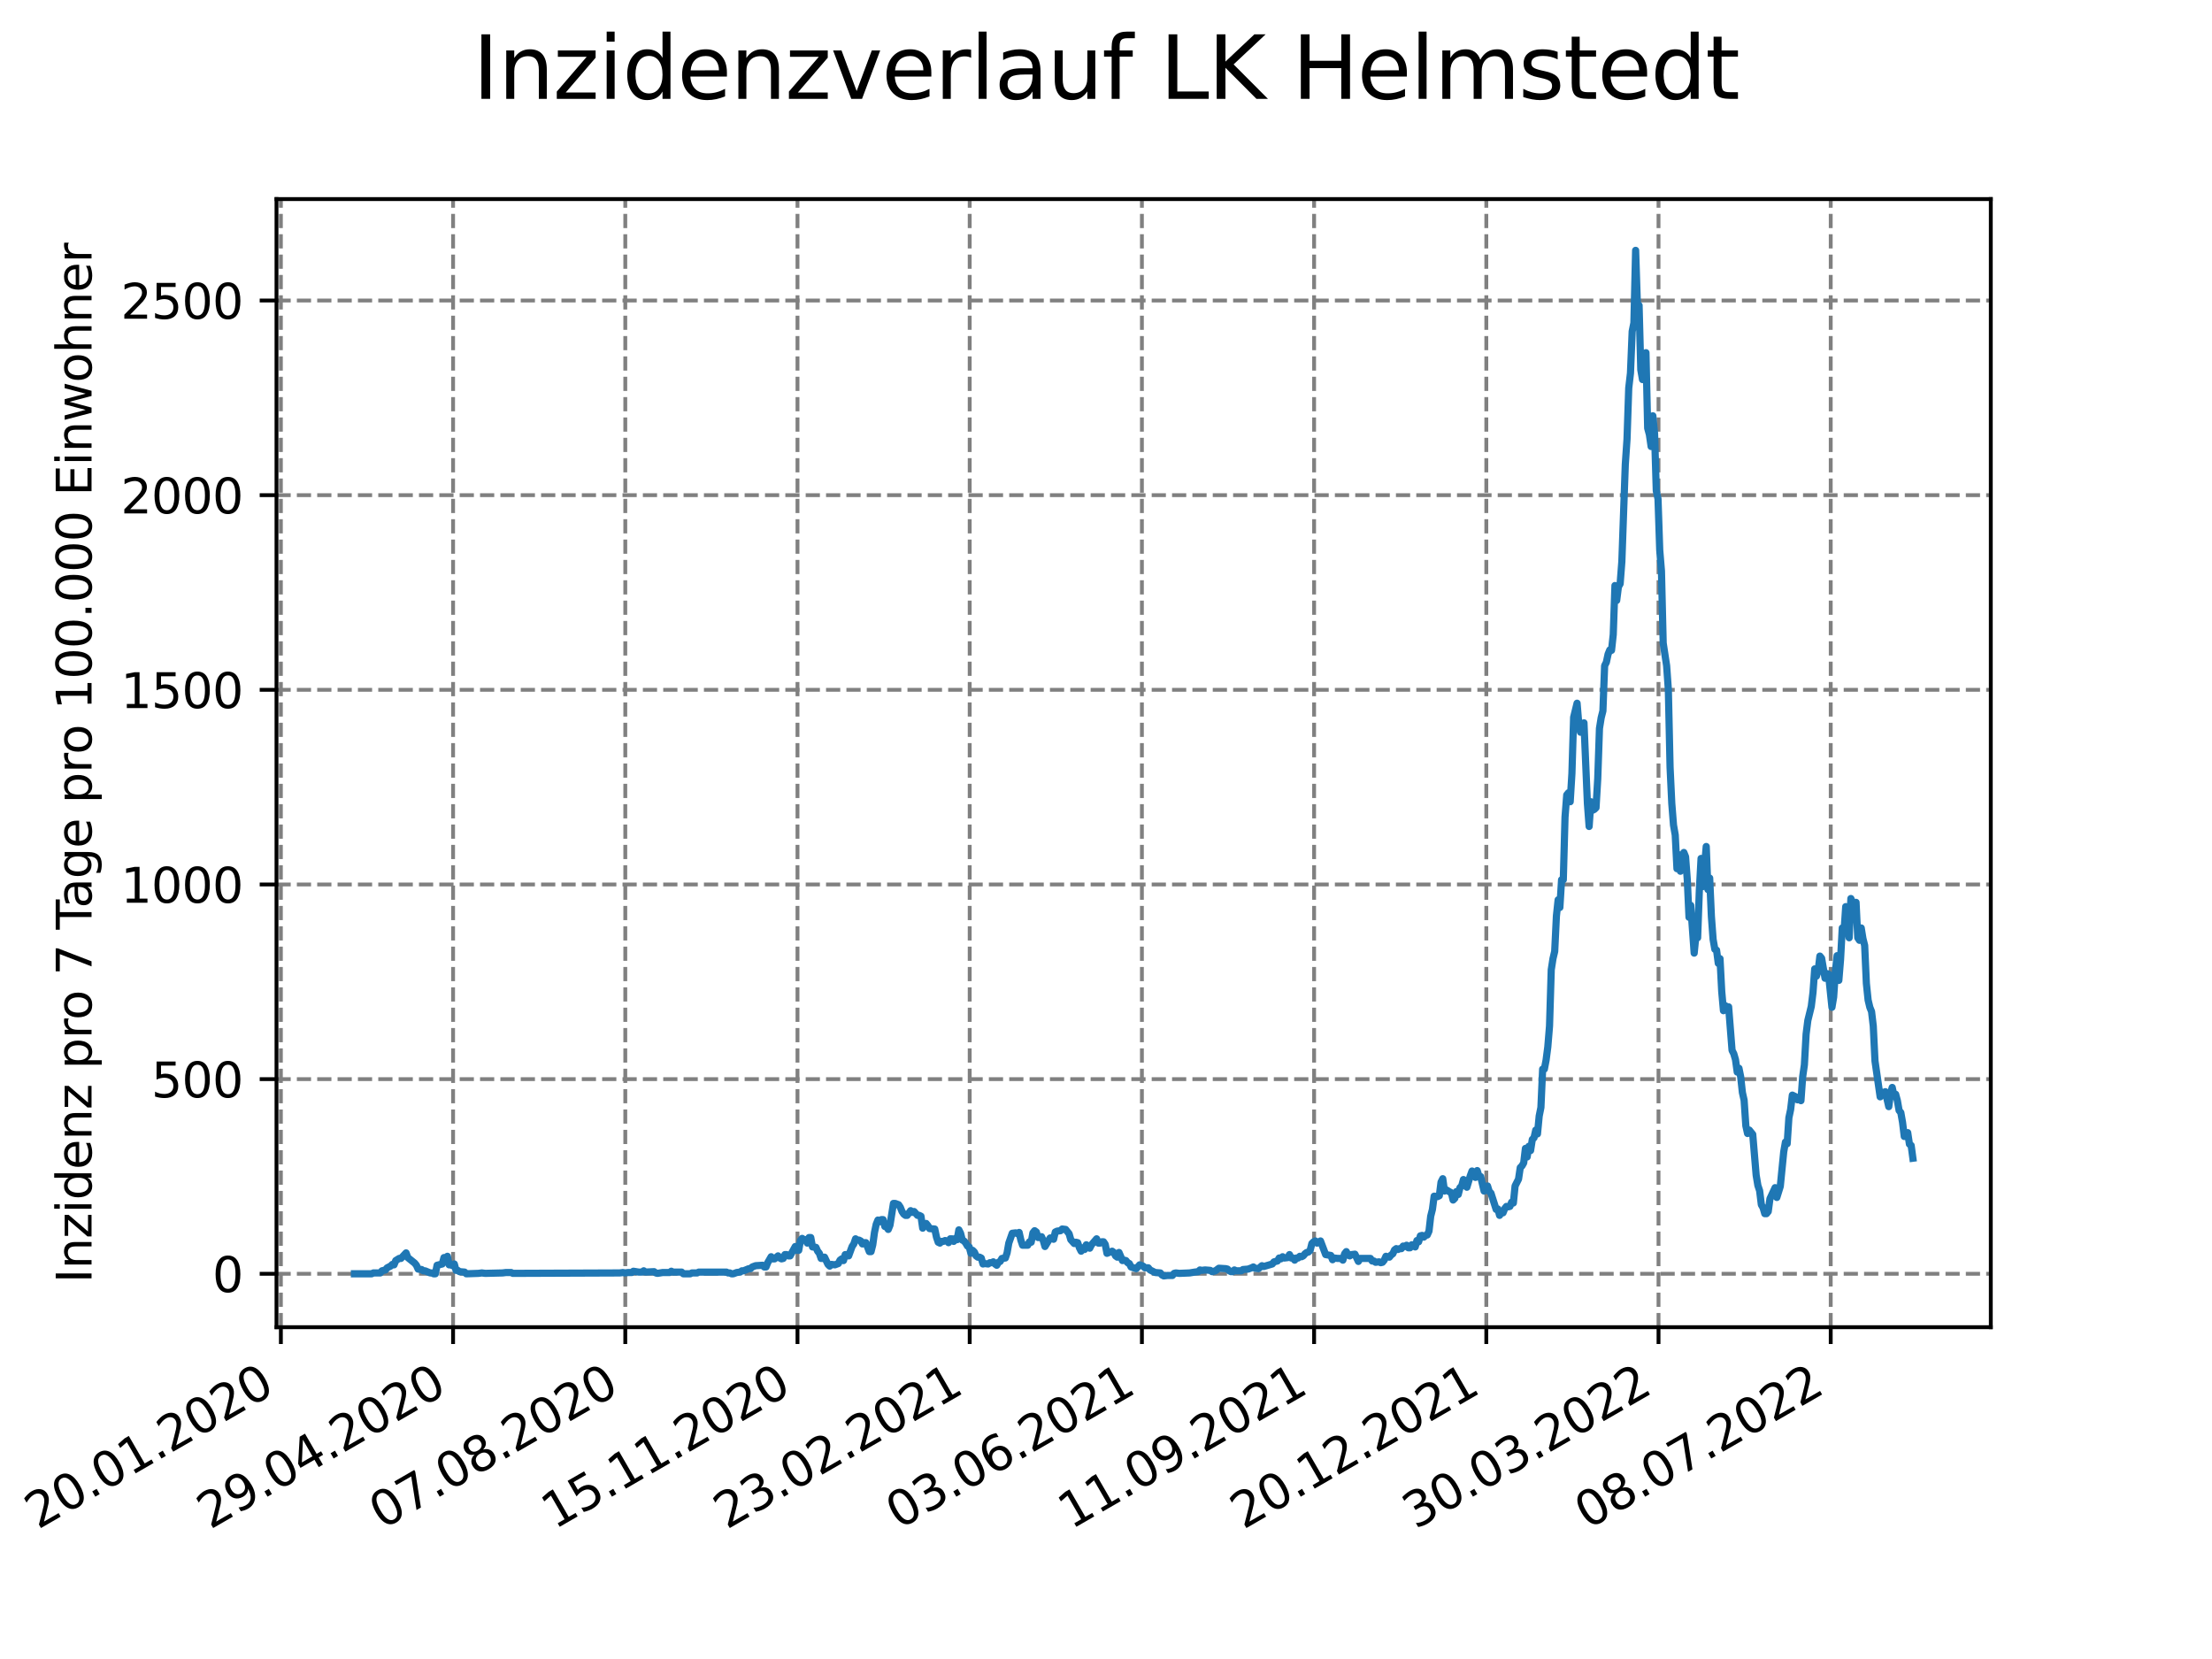 <?xml version="1.0" encoding="utf-8" standalone="no"?>
<!DOCTYPE svg PUBLIC "-//W3C//DTD SVG 1.1//EN"
  "http://www.w3.org/Graphics/SVG/1.1/DTD/svg11.dtd">
<svg xmlns:xlink="http://www.w3.org/1999/xlink" width="460.8pt" height="345.6pt" viewBox="0 0 460.8 345.6" xmlns="http://www.w3.org/2000/svg" version="1.1">
 <defs>
  <style type="text/css">*{stroke-linejoin: round; stroke-linecap: butt}</style>
 </defs>
 <g id="figure_1">
  <g id="patch_1">
   <path d="M 0 345.6 
L 460.8 345.6 
L 460.8 0 
L 0 0 
z
" style="fill: #ffffff"/>
  </g>
  <g id="axes_1">
   <g id="patch_2">
    <path d="M 57.6 276.48 
L 414.72 276.48 
L 414.72 41.472 
L 57.6 41.472 
z
" style="fill: #ffffff"/>
   </g>
   <g id="matplotlib.axis_1">
    <g id="xtick_1">
     <g id="line2d_1">
      <path d="M 58.512 276.48 
L 58.512 41.472 
" clip-path="url(#p903dd923af)" style="fill: none; stroke-dasharray: 2.96,1.28; stroke-dashoffset: 0; stroke: #808080; stroke-width: 0.8"/>
     </g>
     <g id="line2d_2">
      <defs>
       <path id="mae77452969" d="M 0 0 
L 0 3.5 
" style="stroke: #000000; stroke-width: 0.8"/>
      </defs>
      <g>
       <use xlink:href="#mae77452969" x="58.512" y="276.48" style="stroke: #000000; stroke-width: 0.8"/>
      </g>
     </g>
     <g id="text_1">
      <!-- 20.01.2020 -->
      <g transform="translate(7.887 318.689)rotate(-30)scale(0.1 -0.1)">
       <defs>
        <path id="DejaVuSans-32" d="M 1228 531 
L 3431 531 
L 3431 0 
L 469 0 
L 469 531 
Q 828 903 1448 1529 
Q 2069 2156 2228 2338 
Q 2531 2678 2651 2914 
Q 2772 3150 2772 3378 
Q 2772 3750 2511 3984 
Q 2250 4219 1831 4219 
Q 1534 4219 1204 4116 
Q 875 4013 500 3803 
L 500 4441 
Q 881 4594 1212 4672 
Q 1544 4750 1819 4750 
Q 2544 4750 2975 4387 
Q 3406 4025 3406 3419 
Q 3406 3131 3298 2873 
Q 3191 2616 2906 2266 
Q 2828 2175 2409 1742 
Q 1991 1309 1228 531 
z
" transform="scale(0.016)"/>
        <path id="DejaVuSans-30" d="M 2034 4250 
Q 1547 4250 1301 3770 
Q 1056 3291 1056 2328 
Q 1056 1369 1301 889 
Q 1547 409 2034 409 
Q 2525 409 2770 889 
Q 3016 1369 3016 2328 
Q 3016 3291 2770 3770 
Q 2525 4250 2034 4250 
z
M 2034 4750 
Q 2819 4750 3233 4129 
Q 3647 3509 3647 2328 
Q 3647 1150 3233 529 
Q 2819 -91 2034 -91 
Q 1250 -91 836 529 
Q 422 1150 422 2328 
Q 422 3509 836 4129 
Q 1250 4750 2034 4750 
z
" transform="scale(0.016)"/>
        <path id="DejaVuSans-2e" d="M 684 794 
L 1344 794 
L 1344 0 
L 684 0 
L 684 794 
z
" transform="scale(0.016)"/>
        <path id="DejaVuSans-31" d="M 794 531 
L 1825 531 
L 1825 4091 
L 703 3866 
L 703 4441 
L 1819 4666 
L 2450 4666 
L 2450 531 
L 3481 531 
L 3481 0 
L 794 0 
L 794 531 
z
" transform="scale(0.016)"/>
       </defs>
       <use xlink:href="#DejaVuSans-32"/>
       <use xlink:href="#DejaVuSans-30" x="63.623"/>
       <use xlink:href="#DejaVuSans-2e" x="127.246"/>
       <use xlink:href="#DejaVuSans-30" x="159.033"/>
       <use xlink:href="#DejaVuSans-31" x="222.656"/>
       <use xlink:href="#DejaVuSans-2e" x="286.279"/>
       <use xlink:href="#DejaVuSans-32" x="318.066"/>
       <use xlink:href="#DejaVuSans-30" x="381.689"/>
       <use xlink:href="#DejaVuSans-32" x="445.312"/>
       <use xlink:href="#DejaVuSans-30" x="508.936"/>
      </g>
     </g>
    </g>
    <g id="xtick_2">
     <g id="line2d_3">
      <path d="M 94.385 276.48 
L 94.385 41.472 
" clip-path="url(#p903dd923af)" style="fill: none; stroke-dasharray: 2.96,1.28; stroke-dashoffset: 0; stroke: #808080; stroke-width: 0.8"/>
     </g>
     <g id="line2d_4">
      <g>
       <use xlink:href="#mae77452969" x="94.385" y="276.48" style="stroke: #000000; stroke-width: 0.8"/>
      </g>
     </g>
     <g id="text_2">
      <!-- 29.04.2020 -->
      <g transform="translate(43.76 318.689)rotate(-30)scale(0.1 -0.1)">
       <defs>
        <path id="DejaVuSans-39" d="M 703 97 
L 703 672 
Q 941 559 1184 500 
Q 1428 441 1663 441 
Q 2288 441 2617 861 
Q 2947 1281 2994 2138 
Q 2813 1869 2534 1725 
Q 2256 1581 1919 1581 
Q 1219 1581 811 2004 
Q 403 2428 403 3163 
Q 403 3881 828 4315 
Q 1253 4750 1959 4750 
Q 2769 4750 3195 4129 
Q 3622 3509 3622 2328 
Q 3622 1225 3098 567 
Q 2575 -91 1691 -91 
Q 1453 -91 1209 -44 
Q 966 3 703 97 
z
M 1959 2075 
Q 2384 2075 2632 2365 
Q 2881 2656 2881 3163 
Q 2881 3666 2632 3958 
Q 2384 4250 1959 4250 
Q 1534 4250 1286 3958 
Q 1038 3666 1038 3163 
Q 1038 2656 1286 2365 
Q 1534 2075 1959 2075 
z
" transform="scale(0.016)"/>
        <path id="DejaVuSans-34" d="M 2419 4116 
L 825 1625 
L 2419 1625 
L 2419 4116 
z
M 2253 4666 
L 3047 4666 
L 3047 1625 
L 3713 1625 
L 3713 1100 
L 3047 1100 
L 3047 0 
L 2419 0 
L 2419 1100 
L 313 1100 
L 313 1709 
L 2253 4666 
z
" transform="scale(0.016)"/>
       </defs>
       <use xlink:href="#DejaVuSans-32"/>
       <use xlink:href="#DejaVuSans-39" x="63.623"/>
       <use xlink:href="#DejaVuSans-2e" x="127.246"/>
       <use xlink:href="#DejaVuSans-30" x="159.033"/>
       <use xlink:href="#DejaVuSans-34" x="222.656"/>
       <use xlink:href="#DejaVuSans-2e" x="286.279"/>
       <use xlink:href="#DejaVuSans-32" x="318.066"/>
       <use xlink:href="#DejaVuSans-30" x="381.689"/>
       <use xlink:href="#DejaVuSans-32" x="445.312"/>
       <use xlink:href="#DejaVuSans-30" x="508.936"/>
      </g>
     </g>
    </g>
    <g id="xtick_3">
     <g id="line2d_5">
      <path d="M 130.259 276.48 
L 130.259 41.472 
" clip-path="url(#p903dd923af)" style="fill: none; stroke-dasharray: 2.96,1.28; stroke-dashoffset: 0; stroke: #808080; stroke-width: 0.8"/>
     </g>
     <g id="line2d_6">
      <g>
       <use xlink:href="#mae77452969" x="130.259" y="276.48" style="stroke: #000000; stroke-width: 0.8"/>
      </g>
     </g>
     <g id="text_3">
      <!-- 07.08.2020 -->
      <g transform="translate(79.633 318.689)rotate(-30)scale(0.1 -0.1)">
       <defs>
        <path id="DejaVuSans-37" d="M 525 4666 
L 3525 4666 
L 3525 4397 
L 1831 0 
L 1172 0 
L 2766 4134 
L 525 4134 
L 525 4666 
z
" transform="scale(0.016)"/>
        <path id="DejaVuSans-38" d="M 2034 2216 
Q 1584 2216 1326 1975 
Q 1069 1734 1069 1313 
Q 1069 891 1326 650 
Q 1584 409 2034 409 
Q 2484 409 2743 651 
Q 3003 894 3003 1313 
Q 3003 1734 2745 1975 
Q 2488 2216 2034 2216 
z
M 1403 2484 
Q 997 2584 770 2862 
Q 544 3141 544 3541 
Q 544 4100 942 4425 
Q 1341 4750 2034 4750 
Q 2731 4750 3128 4425 
Q 3525 4100 3525 3541 
Q 3525 3141 3298 2862 
Q 3072 2584 2669 2484 
Q 3125 2378 3379 2068 
Q 3634 1759 3634 1313 
Q 3634 634 3220 271 
Q 2806 -91 2034 -91 
Q 1263 -91 848 271 
Q 434 634 434 1313 
Q 434 1759 690 2068 
Q 947 2378 1403 2484 
z
M 1172 3481 
Q 1172 3119 1398 2916 
Q 1625 2713 2034 2713 
Q 2441 2713 2670 2916 
Q 2900 3119 2900 3481 
Q 2900 3844 2670 4047 
Q 2441 4250 2034 4250 
Q 1625 4250 1398 4047 
Q 1172 3844 1172 3481 
z
" transform="scale(0.016)"/>
       </defs>
       <use xlink:href="#DejaVuSans-30"/>
       <use xlink:href="#DejaVuSans-37" x="63.623"/>
       <use xlink:href="#DejaVuSans-2e" x="127.246"/>
       <use xlink:href="#DejaVuSans-30" x="159.033"/>
       <use xlink:href="#DejaVuSans-38" x="222.656"/>
       <use xlink:href="#DejaVuSans-2e" x="286.279"/>
       <use xlink:href="#DejaVuSans-32" x="318.066"/>
       <use xlink:href="#DejaVuSans-30" x="381.689"/>
       <use xlink:href="#DejaVuSans-32" x="445.312"/>
       <use xlink:href="#DejaVuSans-30" x="508.936"/>
      </g>
     </g>
    </g>
    <g id="xtick_4">
     <g id="line2d_7">
      <path d="M 166.132 276.48 
L 166.132 41.472 
" clip-path="url(#p903dd923af)" style="fill: none; stroke-dasharray: 2.96,1.28; stroke-dashoffset: 0; stroke: #808080; stroke-width: 0.8"/>
     </g>
     <g id="line2d_8">
      <g>
       <use xlink:href="#mae77452969" x="166.132" y="276.48" style="stroke: #000000; stroke-width: 0.8"/>
      </g>
     </g>
     <g id="text_4">
      <!-- 15.11.2020 -->
      <g transform="translate(115.507 318.689)rotate(-30)scale(0.1 -0.1)">
       <defs>
        <path id="DejaVuSans-35" d="M 691 4666 
L 3169 4666 
L 3169 4134 
L 1269 4134 
L 1269 2991 
Q 1406 3038 1543 3061 
Q 1681 3084 1819 3084 
Q 2600 3084 3056 2656 
Q 3513 2228 3513 1497 
Q 3513 744 3044 326 
Q 2575 -91 1722 -91 
Q 1428 -91 1123 -41 
Q 819 9 494 109 
L 494 744 
Q 775 591 1075 516 
Q 1375 441 1709 441 
Q 2250 441 2565 725 
Q 2881 1009 2881 1497 
Q 2881 1984 2565 2268 
Q 2250 2553 1709 2553 
Q 1456 2553 1204 2497 
Q 953 2441 691 2322 
L 691 4666 
z
" transform="scale(0.016)"/>
       </defs>
       <use xlink:href="#DejaVuSans-31"/>
       <use xlink:href="#DejaVuSans-35" x="63.623"/>
       <use xlink:href="#DejaVuSans-2e" x="127.246"/>
       <use xlink:href="#DejaVuSans-31" x="159.033"/>
       <use xlink:href="#DejaVuSans-31" x="222.656"/>
       <use xlink:href="#DejaVuSans-2e" x="286.279"/>
       <use xlink:href="#DejaVuSans-32" x="318.066"/>
       <use xlink:href="#DejaVuSans-30" x="381.689"/>
       <use xlink:href="#DejaVuSans-32" x="445.312"/>
       <use xlink:href="#DejaVuSans-30" x="508.936"/>
      </g>
     </g>
    </g>
    <g id="xtick_5">
     <g id="line2d_9">
      <path d="M 202.006 276.48 
L 202.006 41.472 
" clip-path="url(#p903dd923af)" style="fill: none; stroke-dasharray: 2.96,1.28; stroke-dashoffset: 0; stroke: #808080; stroke-width: 0.8"/>
     </g>
     <g id="line2d_10">
      <g>
       <use xlink:href="#mae77452969" x="202.006" y="276.48" style="stroke: #000000; stroke-width: 0.8"/>
      </g>
     </g>
     <g id="text_5">
      <!-- 23.02.2021 -->
      <g transform="translate(151.38 318.689)rotate(-30)scale(0.1 -0.1)">
       <defs>
        <path id="DejaVuSans-33" d="M 2597 2516 
Q 3050 2419 3304 2112 
Q 3559 1806 3559 1356 
Q 3559 666 3084 287 
Q 2609 -91 1734 -91 
Q 1441 -91 1130 -33 
Q 819 25 488 141 
L 488 750 
Q 750 597 1062 519 
Q 1375 441 1716 441 
Q 2309 441 2620 675 
Q 2931 909 2931 1356 
Q 2931 1769 2642 2001 
Q 2353 2234 1838 2234 
L 1294 2234 
L 1294 2753 
L 1863 2753 
Q 2328 2753 2575 2939 
Q 2822 3125 2822 3475 
Q 2822 3834 2567 4026 
Q 2313 4219 1838 4219 
Q 1578 4219 1281 4162 
Q 984 4106 628 3988 
L 628 4550 
Q 988 4650 1302 4700 
Q 1616 4750 1894 4750 
Q 2613 4750 3031 4423 
Q 3450 4097 3450 3541 
Q 3450 3153 3228 2886 
Q 3006 2619 2597 2516 
z
" transform="scale(0.016)"/>
       </defs>
       <use xlink:href="#DejaVuSans-32"/>
       <use xlink:href="#DejaVuSans-33" x="63.623"/>
       <use xlink:href="#DejaVuSans-2e" x="127.246"/>
       <use xlink:href="#DejaVuSans-30" x="159.033"/>
       <use xlink:href="#DejaVuSans-32" x="222.656"/>
       <use xlink:href="#DejaVuSans-2e" x="286.279"/>
       <use xlink:href="#DejaVuSans-32" x="318.066"/>
       <use xlink:href="#DejaVuSans-30" x="381.689"/>
       <use xlink:href="#DejaVuSans-32" x="445.312"/>
       <use xlink:href="#DejaVuSans-31" x="508.936"/>
      </g>
     </g>
    </g>
    <g id="xtick_6">
     <g id="line2d_11">
      <path d="M 237.879 276.48 
L 237.879 41.472 
" clip-path="url(#p903dd923af)" style="fill: none; stroke-dasharray: 2.96,1.28; stroke-dashoffset: 0; stroke: #808080; stroke-width: 0.8"/>
     </g>
     <g id="line2d_12">
      <g>
       <use xlink:href="#mae77452969" x="237.879" y="276.48" style="stroke: #000000; stroke-width: 0.8"/>
      </g>
     </g>
     <g id="text_6">
      <!-- 03.06.2021 -->
      <g transform="translate(187.254 318.689)rotate(-30)scale(0.1 -0.1)">
       <defs>
        <path id="DejaVuSans-36" d="M 2113 2584 
Q 1688 2584 1439 2293 
Q 1191 2003 1191 1497 
Q 1191 994 1439 701 
Q 1688 409 2113 409 
Q 2538 409 2786 701 
Q 3034 994 3034 1497 
Q 3034 2003 2786 2293 
Q 2538 2584 2113 2584 
z
M 3366 4563 
L 3366 3988 
Q 3128 4100 2886 4159 
Q 2644 4219 2406 4219 
Q 1781 4219 1451 3797 
Q 1122 3375 1075 2522 
Q 1259 2794 1537 2939 
Q 1816 3084 2150 3084 
Q 2853 3084 3261 2657 
Q 3669 2231 3669 1497 
Q 3669 778 3244 343 
Q 2819 -91 2113 -91 
Q 1303 -91 875 529 
Q 447 1150 447 2328 
Q 447 3434 972 4092 
Q 1497 4750 2381 4750 
Q 2619 4750 2861 4703 
Q 3103 4656 3366 4563 
z
" transform="scale(0.016)"/>
       </defs>
       <use xlink:href="#DejaVuSans-30"/>
       <use xlink:href="#DejaVuSans-33" x="63.623"/>
       <use xlink:href="#DejaVuSans-2e" x="127.246"/>
       <use xlink:href="#DejaVuSans-30" x="159.033"/>
       <use xlink:href="#DejaVuSans-36" x="222.656"/>
       <use xlink:href="#DejaVuSans-2e" x="286.279"/>
       <use xlink:href="#DejaVuSans-32" x="318.066"/>
       <use xlink:href="#DejaVuSans-30" x="381.689"/>
       <use xlink:href="#DejaVuSans-32" x="445.312"/>
       <use xlink:href="#DejaVuSans-31" x="508.936"/>
      </g>
     </g>
    </g>
    <g id="xtick_7">
     <g id="line2d_13">
      <path d="M 273.752 276.48 
L 273.752 41.472 
" clip-path="url(#p903dd923af)" style="fill: none; stroke-dasharray: 2.96,1.28; stroke-dashoffset: 0; stroke: #808080; stroke-width: 0.8"/>
     </g>
     <g id="line2d_14">
      <g>
       <use xlink:href="#mae77452969" x="273.752" y="276.48" style="stroke: #000000; stroke-width: 0.8"/>
      </g>
     </g>
     <g id="text_7">
      <!-- 11.09.2021 -->
      <g transform="translate(223.127 318.689)rotate(-30)scale(0.1 -0.1)">
       <use xlink:href="#DejaVuSans-31"/>
       <use xlink:href="#DejaVuSans-31" x="63.623"/>
       <use xlink:href="#DejaVuSans-2e" x="127.246"/>
       <use xlink:href="#DejaVuSans-30" x="159.033"/>
       <use xlink:href="#DejaVuSans-39" x="222.656"/>
       <use xlink:href="#DejaVuSans-2e" x="286.279"/>
       <use xlink:href="#DejaVuSans-32" x="318.066"/>
       <use xlink:href="#DejaVuSans-30" x="381.689"/>
       <use xlink:href="#DejaVuSans-32" x="445.312"/>
       <use xlink:href="#DejaVuSans-31" x="508.936"/>
      </g>
     </g>
    </g>
    <g id="xtick_8">
     <g id="line2d_15">
      <path d="M 309.626 276.48 
L 309.626 41.472 
" clip-path="url(#p903dd923af)" style="fill: none; stroke-dasharray: 2.96,1.28; stroke-dashoffset: 0; stroke: #808080; stroke-width: 0.8"/>
     </g>
     <g id="line2d_16">
      <g>
       <use xlink:href="#mae77452969" x="309.626" y="276.48" style="stroke: #000000; stroke-width: 0.8"/>
      </g>
     </g>
     <g id="text_8">
      <!-- 20.12.2021 -->
      <g transform="translate(259.001 318.689)rotate(-30)scale(0.1 -0.1)">
       <use xlink:href="#DejaVuSans-32"/>
       <use xlink:href="#DejaVuSans-30" x="63.623"/>
       <use xlink:href="#DejaVuSans-2e" x="127.246"/>
       <use xlink:href="#DejaVuSans-31" x="159.033"/>
       <use xlink:href="#DejaVuSans-32" x="222.656"/>
       <use xlink:href="#DejaVuSans-2e" x="286.279"/>
       <use xlink:href="#DejaVuSans-32" x="318.066"/>
       <use xlink:href="#DejaVuSans-30" x="381.689"/>
       <use xlink:href="#DejaVuSans-32" x="445.312"/>
       <use xlink:href="#DejaVuSans-31" x="508.936"/>
      </g>
     </g>
    </g>
    <g id="xtick_9">
     <g id="line2d_17">
      <path d="M 345.499 276.48 
L 345.499 41.472 
" clip-path="url(#p903dd923af)" style="fill: none; stroke-dasharray: 2.96,1.28; stroke-dashoffset: 0; stroke: #808080; stroke-width: 0.8"/>
     </g>
     <g id="line2d_18">
      <g>
       <use xlink:href="#mae77452969" x="345.499" y="276.48" style="stroke: #000000; stroke-width: 0.8"/>
      </g>
     </g>
     <g id="text_9">
      <!-- 30.03.2022 -->
      <g transform="translate(294.874 318.689)rotate(-30)scale(0.1 -0.1)">
       <use xlink:href="#DejaVuSans-33"/>
       <use xlink:href="#DejaVuSans-30" x="63.623"/>
       <use xlink:href="#DejaVuSans-2e" x="127.246"/>
       <use xlink:href="#DejaVuSans-30" x="159.033"/>
       <use xlink:href="#DejaVuSans-33" x="222.656"/>
       <use xlink:href="#DejaVuSans-2e" x="286.279"/>
       <use xlink:href="#DejaVuSans-32" x="318.066"/>
       <use xlink:href="#DejaVuSans-30" x="381.689"/>
       <use xlink:href="#DejaVuSans-32" x="445.312"/>
       <use xlink:href="#DejaVuSans-32" x="508.936"/>
      </g>
     </g>
    </g>
    <g id="xtick_10">
     <g id="line2d_19">
      <path d="M 381.373 276.48 
L 381.373 41.472 
" clip-path="url(#p903dd923af)" style="fill: none; stroke-dasharray: 2.96,1.28; stroke-dashoffset: 0; stroke: #808080; stroke-width: 0.8"/>
     </g>
     <g id="line2d_20">
      <g>
       <use xlink:href="#mae77452969" x="381.373" y="276.48" style="stroke: #000000; stroke-width: 0.8"/>
      </g>
     </g>
     <g id="text_10">
      <!-- 08.07.2022 -->
      <g transform="translate(330.747 318.689)rotate(-30)scale(0.1 -0.1)">
       <use xlink:href="#DejaVuSans-30"/>
       <use xlink:href="#DejaVuSans-38" x="63.623"/>
       <use xlink:href="#DejaVuSans-2e" x="127.246"/>
       <use xlink:href="#DejaVuSans-30" x="159.033"/>
       <use xlink:href="#DejaVuSans-37" x="222.656"/>
       <use xlink:href="#DejaVuSans-2e" x="286.279"/>
       <use xlink:href="#DejaVuSans-32" x="318.066"/>
       <use xlink:href="#DejaVuSans-30" x="381.689"/>
       <use xlink:href="#DejaVuSans-32" x="445.312"/>
       <use xlink:href="#DejaVuSans-32" x="508.936"/>
      </g>
     </g>
    </g>
   </g>
   <g id="matplotlib.axis_2">
    <g id="ytick_1">
     <g id="line2d_21">
      <path d="M 57.6 265.354 
L 414.72 265.354 
" clip-path="url(#p903dd923af)" style="fill: none; stroke-dasharray: 2.96,1.28; stroke-dashoffset: 0; stroke: #808080; stroke-width: 0.8"/>
     </g>
     <g id="line2d_22">
      <defs>
       <path id="m78b133a09d" d="M 0 0 
L -3.5 0 
" style="stroke: #000000; stroke-width: 0.8"/>
      </defs>
      <g>
       <use xlink:href="#m78b133a09d" x="57.6" y="265.354" style="stroke: #000000; stroke-width: 0.8"/>
      </g>
     </g>
     <g id="text_11">
      <!-- 0 -->
      <g transform="translate(44.237 269.153)scale(0.1 -0.1)">
       <use xlink:href="#DejaVuSans-30"/>
      </g>
     </g>
    </g>
    <g id="ytick_2">
     <g id="line2d_23">
      <path d="M 57.6 224.803 
L 414.72 224.803 
" clip-path="url(#p903dd923af)" style="fill: none; stroke-dasharray: 2.96,1.28; stroke-dashoffset: 0; stroke: #808080; stroke-width: 0.8"/>
     </g>
     <g id="line2d_24">
      <g>
       <use xlink:href="#m78b133a09d" x="57.6" y="224.803" style="stroke: #000000; stroke-width: 0.8"/>
      </g>
     </g>
     <g id="text_12">
      <!-- 500 -->
      <g transform="translate(31.512 228.602)scale(0.1 -0.1)">
       <use xlink:href="#DejaVuSans-35"/>
       <use xlink:href="#DejaVuSans-30" x="63.623"/>
       <use xlink:href="#DejaVuSans-30" x="127.246"/>
      </g>
     </g>
    </g>
    <g id="ytick_3">
     <g id="line2d_25">
      <path d="M 57.6 184.252 
L 414.72 184.252 
" clip-path="url(#p903dd923af)" style="fill: none; stroke-dasharray: 2.96,1.28; stroke-dashoffset: 0; stroke: #808080; stroke-width: 0.8"/>
     </g>
     <g id="line2d_26">
      <g>
       <use xlink:href="#m78b133a09d" x="57.6" y="184.252" style="stroke: #000000; stroke-width: 0.8"/>
      </g>
     </g>
     <g id="text_13">
      <!-- 1000 -->
      <g transform="translate(25.15 188.051)scale(0.1 -0.1)">
       <use xlink:href="#DejaVuSans-31"/>
       <use xlink:href="#DejaVuSans-30" x="63.623"/>
       <use xlink:href="#DejaVuSans-30" x="127.246"/>
       <use xlink:href="#DejaVuSans-30" x="190.869"/>
      </g>
     </g>
    </g>
    <g id="ytick_4">
     <g id="line2d_27">
      <path d="M 57.6 143.701 
L 414.72 143.701 
" clip-path="url(#p903dd923af)" style="fill: none; stroke-dasharray: 2.96,1.28; stroke-dashoffset: 0; stroke: #808080; stroke-width: 0.8"/>
     </g>
     <g id="line2d_28">
      <g>
       <use xlink:href="#m78b133a09d" x="57.6" y="143.701" style="stroke: #000000; stroke-width: 0.8"/>
      </g>
     </g>
     <g id="text_14">
      <!-- 1500 -->
      <g transform="translate(25.15 147.5)scale(0.1 -0.1)">
       <use xlink:href="#DejaVuSans-31"/>
       <use xlink:href="#DejaVuSans-35" x="63.623"/>
       <use xlink:href="#DejaVuSans-30" x="127.246"/>
       <use xlink:href="#DejaVuSans-30" x="190.869"/>
      </g>
     </g>
    </g>
    <g id="ytick_5">
     <g id="line2d_29">
      <path d="M 57.6 103.15 
L 414.72 103.15 
" clip-path="url(#p903dd923af)" style="fill: none; stroke-dasharray: 2.96,1.28; stroke-dashoffset: 0; stroke: #808080; stroke-width: 0.8"/>
     </g>
     <g id="line2d_30">
      <g>
       <use xlink:href="#m78b133a09d" x="57.6" y="103.15" style="stroke: #000000; stroke-width: 0.8"/>
      </g>
     </g>
     <g id="text_15">
      <!-- 2000 -->
      <g transform="translate(25.15 106.949)scale(0.1 -0.1)">
       <use xlink:href="#DejaVuSans-32"/>
       <use xlink:href="#DejaVuSans-30" x="63.623"/>
       <use xlink:href="#DejaVuSans-30" x="127.246"/>
       <use xlink:href="#DejaVuSans-30" x="190.869"/>
      </g>
     </g>
    </g>
    <g id="ytick_6">
     <g id="line2d_31">
      <path d="M 57.6 62.599 
L 414.72 62.599 
" clip-path="url(#p903dd923af)" style="fill: none; stroke-dasharray: 2.96,1.28; stroke-dashoffset: 0; stroke: #808080; stroke-width: 0.8"/>
     </g>
     <g id="line2d_32">
      <g>
       <use xlink:href="#m78b133a09d" x="57.6" y="62.599" style="stroke: #000000; stroke-width: 0.8"/>
      </g>
     </g>
     <g id="text_16">
      <!-- 2500 -->
      <g transform="translate(25.15 66.398)scale(0.1 -0.1)">
       <use xlink:href="#DejaVuSans-32"/>
       <use xlink:href="#DejaVuSans-35" x="63.623"/>
       <use xlink:href="#DejaVuSans-30" x="127.246"/>
       <use xlink:href="#DejaVuSans-30" x="190.869"/>
      </g>
     </g>
    </g>
    <g id="text_17">
     <!-- Inzidenz pro 7 Tage pro 100.000 Einwohner -->
     <g transform="translate(19.07 267.301)rotate(-90)scale(0.1 -0.1)">
      <defs>
       <path id="DejaVuSans-49" d="M 628 4666 
L 1259 4666 
L 1259 0 
L 628 0 
L 628 4666 
z
" transform="scale(0.016)"/>
       <path id="DejaVuSans-6e" d="M 3513 2113 
L 3513 0 
L 2938 0 
L 2938 2094 
Q 2938 2591 2744 2837 
Q 2550 3084 2163 3084 
Q 1697 3084 1428 2787 
Q 1159 2491 1159 1978 
L 1159 0 
L 581 0 
L 581 3500 
L 1159 3500 
L 1159 2956 
Q 1366 3272 1645 3428 
Q 1925 3584 2291 3584 
Q 2894 3584 3203 3211 
Q 3513 2838 3513 2113 
z
" transform="scale(0.016)"/>
       <path id="DejaVuSans-7a" d="M 353 3500 
L 3084 3500 
L 3084 2975 
L 922 459 
L 3084 459 
L 3084 0 
L 275 0 
L 275 525 
L 2438 3041 
L 353 3041 
L 353 3500 
z
" transform="scale(0.016)"/>
       <path id="DejaVuSans-69" d="M 603 3500 
L 1178 3500 
L 1178 0 
L 603 0 
L 603 3500 
z
M 603 4863 
L 1178 4863 
L 1178 4134 
L 603 4134 
L 603 4863 
z
" transform="scale(0.016)"/>
       <path id="DejaVuSans-64" d="M 2906 2969 
L 2906 4863 
L 3481 4863 
L 3481 0 
L 2906 0 
L 2906 525 
Q 2725 213 2448 61 
Q 2172 -91 1784 -91 
Q 1150 -91 751 415 
Q 353 922 353 1747 
Q 353 2572 751 3078 
Q 1150 3584 1784 3584 
Q 2172 3584 2448 3432 
Q 2725 3281 2906 2969 
z
M 947 1747 
Q 947 1113 1208 752 
Q 1469 391 1925 391 
Q 2381 391 2643 752 
Q 2906 1113 2906 1747 
Q 2906 2381 2643 2742 
Q 2381 3103 1925 3103 
Q 1469 3103 1208 2742 
Q 947 2381 947 1747 
z
" transform="scale(0.016)"/>
       <path id="DejaVuSans-65" d="M 3597 1894 
L 3597 1613 
L 953 1613 
Q 991 1019 1311 708 
Q 1631 397 2203 397 
Q 2534 397 2845 478 
Q 3156 559 3463 722 
L 3463 178 
Q 3153 47 2828 -22 
Q 2503 -91 2169 -91 
Q 1331 -91 842 396 
Q 353 884 353 1716 
Q 353 2575 817 3079 
Q 1281 3584 2069 3584 
Q 2775 3584 3186 3129 
Q 3597 2675 3597 1894 
z
M 3022 2063 
Q 3016 2534 2758 2815 
Q 2500 3097 2075 3097 
Q 1594 3097 1305 2825 
Q 1016 2553 972 2059 
L 3022 2063 
z
" transform="scale(0.016)"/>
       <path id="DejaVuSans-20" transform="scale(0.016)"/>
       <path id="DejaVuSans-70" d="M 1159 525 
L 1159 -1331 
L 581 -1331 
L 581 3500 
L 1159 3500 
L 1159 2969 
Q 1341 3281 1617 3432 
Q 1894 3584 2278 3584 
Q 2916 3584 3314 3078 
Q 3713 2572 3713 1747 
Q 3713 922 3314 415 
Q 2916 -91 2278 -91 
Q 1894 -91 1617 61 
Q 1341 213 1159 525 
z
M 3116 1747 
Q 3116 2381 2855 2742 
Q 2594 3103 2138 3103 
Q 1681 3103 1420 2742 
Q 1159 2381 1159 1747 
Q 1159 1113 1420 752 
Q 1681 391 2138 391 
Q 2594 391 2855 752 
Q 3116 1113 3116 1747 
z
" transform="scale(0.016)"/>
       <path id="DejaVuSans-72" d="M 2631 2963 
Q 2534 3019 2420 3045 
Q 2306 3072 2169 3072 
Q 1681 3072 1420 2755 
Q 1159 2438 1159 1844 
L 1159 0 
L 581 0 
L 581 3500 
L 1159 3500 
L 1159 2956 
Q 1341 3275 1631 3429 
Q 1922 3584 2338 3584 
Q 2397 3584 2469 3576 
Q 2541 3569 2628 3553 
L 2631 2963 
z
" transform="scale(0.016)"/>
       <path id="DejaVuSans-6f" d="M 1959 3097 
Q 1497 3097 1228 2736 
Q 959 2375 959 1747 
Q 959 1119 1226 758 
Q 1494 397 1959 397 
Q 2419 397 2687 759 
Q 2956 1122 2956 1747 
Q 2956 2369 2687 2733 
Q 2419 3097 1959 3097 
z
M 1959 3584 
Q 2709 3584 3137 3096 
Q 3566 2609 3566 1747 
Q 3566 888 3137 398 
Q 2709 -91 1959 -91 
Q 1206 -91 779 398 
Q 353 888 353 1747 
Q 353 2609 779 3096 
Q 1206 3584 1959 3584 
z
" transform="scale(0.016)"/>
       <path id="DejaVuSans-54" d="M -19 4666 
L 3928 4666 
L 3928 4134 
L 2272 4134 
L 2272 0 
L 1638 0 
L 1638 4134 
L -19 4134 
L -19 4666 
z
" transform="scale(0.016)"/>
       <path id="DejaVuSans-61" d="M 2194 1759 
Q 1497 1759 1228 1600 
Q 959 1441 959 1056 
Q 959 750 1161 570 
Q 1363 391 1709 391 
Q 2188 391 2477 730 
Q 2766 1069 2766 1631 
L 2766 1759 
L 2194 1759 
z
M 3341 1997 
L 3341 0 
L 2766 0 
L 2766 531 
Q 2569 213 2275 61 
Q 1981 -91 1556 -91 
Q 1019 -91 701 211 
Q 384 513 384 1019 
Q 384 1609 779 1909 
Q 1175 2209 1959 2209 
L 2766 2209 
L 2766 2266 
Q 2766 2663 2505 2880 
Q 2244 3097 1772 3097 
Q 1472 3097 1187 3025 
Q 903 2953 641 2809 
L 641 3341 
Q 956 3463 1253 3523 
Q 1550 3584 1831 3584 
Q 2591 3584 2966 3190 
Q 3341 2797 3341 1997 
z
" transform="scale(0.016)"/>
       <path id="DejaVuSans-67" d="M 2906 1791 
Q 2906 2416 2648 2759 
Q 2391 3103 1925 3103 
Q 1463 3103 1205 2759 
Q 947 2416 947 1791 
Q 947 1169 1205 825 
Q 1463 481 1925 481 
Q 2391 481 2648 825 
Q 2906 1169 2906 1791 
z
M 3481 434 
Q 3481 -459 3084 -895 
Q 2688 -1331 1869 -1331 
Q 1566 -1331 1297 -1286 
Q 1028 -1241 775 -1147 
L 775 -588 
Q 1028 -725 1275 -790 
Q 1522 -856 1778 -856 
Q 2344 -856 2625 -561 
Q 2906 -266 2906 331 
L 2906 616 
Q 2728 306 2450 153 
Q 2172 0 1784 0 
Q 1141 0 747 490 
Q 353 981 353 1791 
Q 353 2603 747 3093 
Q 1141 3584 1784 3584 
Q 2172 3584 2450 3431 
Q 2728 3278 2906 2969 
L 2906 3500 
L 3481 3500 
L 3481 434 
z
" transform="scale(0.016)"/>
       <path id="DejaVuSans-45" d="M 628 4666 
L 3578 4666 
L 3578 4134 
L 1259 4134 
L 1259 2753 
L 3481 2753 
L 3481 2222 
L 1259 2222 
L 1259 531 
L 3634 531 
L 3634 0 
L 628 0 
L 628 4666 
z
" transform="scale(0.016)"/>
       <path id="DejaVuSans-77" d="M 269 3500 
L 844 3500 
L 1563 769 
L 2278 3500 
L 2956 3500 
L 3675 769 
L 4391 3500 
L 4966 3500 
L 4050 0 
L 3372 0 
L 2619 2869 
L 1863 0 
L 1184 0 
L 269 3500 
z
" transform="scale(0.016)"/>
       <path id="DejaVuSans-68" d="M 3513 2113 
L 3513 0 
L 2938 0 
L 2938 2094 
Q 2938 2591 2744 2837 
Q 2550 3084 2163 3084 
Q 1697 3084 1428 2787 
Q 1159 2491 1159 1978 
L 1159 0 
L 581 0 
L 581 4863 
L 1159 4863 
L 1159 2956 
Q 1366 3272 1645 3428 
Q 1925 3584 2291 3584 
Q 2894 3584 3203 3211 
Q 3513 2838 3513 2113 
z
" transform="scale(0.016)"/>
      </defs>
      <use xlink:href="#DejaVuSans-49"/>
      <use xlink:href="#DejaVuSans-6e" x="29.492"/>
      <use xlink:href="#DejaVuSans-7a" x="92.871"/>
      <use xlink:href="#DejaVuSans-69" x="145.361"/>
      <use xlink:href="#DejaVuSans-64" x="173.145"/>
      <use xlink:href="#DejaVuSans-65" x="236.621"/>
      <use xlink:href="#DejaVuSans-6e" x="298.145"/>
      <use xlink:href="#DejaVuSans-7a" x="361.523"/>
      <use xlink:href="#DejaVuSans-20" x="414.014"/>
      <use xlink:href="#DejaVuSans-70" x="445.801"/>
      <use xlink:href="#DejaVuSans-72" x="509.277"/>
      <use xlink:href="#DejaVuSans-6f" x="548.141"/>
      <use xlink:href="#DejaVuSans-20" x="609.322"/>
      <use xlink:href="#DejaVuSans-37" x="641.109"/>
      <use xlink:href="#DejaVuSans-20" x="704.732"/>
      <use xlink:href="#DejaVuSans-54" x="736.52"/>
      <use xlink:href="#DejaVuSans-61" x="781.104"/>
      <use xlink:href="#DejaVuSans-67" x="842.383"/>
      <use xlink:href="#DejaVuSans-65" x="905.859"/>
      <use xlink:href="#DejaVuSans-20" x="967.383"/>
      <use xlink:href="#DejaVuSans-70" x="999.17"/>
      <use xlink:href="#DejaVuSans-72" x="1062.646"/>
      <use xlink:href="#DejaVuSans-6f" x="1101.51"/>
      <use xlink:href="#DejaVuSans-20" x="1162.691"/>
      <use xlink:href="#DejaVuSans-31" x="1194.479"/>
      <use xlink:href="#DejaVuSans-30" x="1258.102"/>
      <use xlink:href="#DejaVuSans-30" x="1321.725"/>
      <use xlink:href="#DejaVuSans-2e" x="1385.348"/>
      <use xlink:href="#DejaVuSans-30" x="1417.135"/>
      <use xlink:href="#DejaVuSans-30" x="1480.758"/>
      <use xlink:href="#DejaVuSans-30" x="1544.381"/>
      <use xlink:href="#DejaVuSans-20" x="1608.004"/>
      <use xlink:href="#DejaVuSans-45" x="1639.791"/>
      <use xlink:href="#DejaVuSans-69" x="1702.975"/>
      <use xlink:href="#DejaVuSans-6e" x="1730.758"/>
      <use xlink:href="#DejaVuSans-77" x="1794.137"/>
      <use xlink:href="#DejaVuSans-6f" x="1875.924"/>
      <use xlink:href="#DejaVuSans-68" x="1937.105"/>
      <use xlink:href="#DejaVuSans-6e" x="2000.484"/>
      <use xlink:href="#DejaVuSans-65" x="2063.863"/>
      <use xlink:href="#DejaVuSans-72" x="2125.387"/>
     </g>
    </g>
   </g>
   <g id="line2d_33">
    <path d="M 73.833 265.354 
L 77.42 265.354 
L 77.779 265.176 
L 79.214 265.176 
L 79.572 264.732 
L 80.29 264.554 
L 80.649 264.11 
L 81.366 263.755 
L 81.725 263.399 
L 82.084 263.488 
L 82.442 262.6 
L 83.16 262.156 
L 83.519 262.156 
L 84.595 261.001 
L 84.953 261.978 
L 86.388 263.133 
L 86.747 263.577 
L 87.106 264.376 
L 87.823 264.465 
L 88.182 264.732 
L 88.541 264.732 
L 89.617 265.176 
L 89.976 265.176 
L 90.335 265.354 
L 90.693 265.354 
L 91.052 263.577 
L 92.128 263.31 
L 92.487 261.978 
L 92.846 261.978 
L 93.204 261.711 
L 93.563 263.488 
L 93.922 263.488 
L 94.281 263.666 
L 94.639 263.31 
L 94.998 264.643 
L 95.357 264.643 
L 95.716 264.909 
L 96.792 264.998 
L 97.15 265.354 
L 99.662 265.265 
L 100.379 265.176 
L 101.097 265.265 
L 104.684 265.176 
L 105.401 265.087 
L 106.478 265.087 
L 106.836 265.265 
L 129.078 265.176 
L 129.795 265.087 
L 130.154 265.176 
L 130.871 265.087 
L 131.589 265.087 
L 131.948 264.821 
L 133.024 264.998 
L 133.741 264.998 
L 134.1 264.732 
L 134.459 264.998 
L 136.252 264.909 
L 136.611 265.176 
L 136.97 265.265 
L 138.046 265.087 
L 139.481 265.087 
L 139.84 264.821 
L 140.199 264.998 
L 141.992 264.998 
L 142.351 265.354 
L 143.786 265.354 
L 144.145 265.176 
L 145.221 265.176 
L 145.58 264.998 
L 151.319 264.998 
L 151.678 265.176 
L 152.037 265.176 
L 152.396 265.354 
L 152.754 265.354 
L 153.472 265.087 
L 154.189 264.998 
L 154.548 264.732 
L 154.907 264.732 
L 155.983 264.288 
L 156.342 264.288 
L 156.7 263.932 
L 157.418 263.666 
L 158.853 263.577 
L 159.211 263.932 
L 159.57 263.932 
L 159.929 263.044 
L 160.646 261.8 
L 161.005 262.244 
L 161.364 262.244 
L 162.081 261.623 
L 162.44 262.067 
L 162.799 262.244 
L 163.158 262.156 
L 163.516 261.356 
L 163.875 261.356 
L 164.234 261.623 
L 164.593 261.623 
L 165.669 259.668 
L 166.027 260.468 
L 166.386 260.468 
L 166.745 258.425 
L 167.104 257.981 
L 167.462 258.247 
L 167.821 258.247 
L 168.18 258.958 
L 168.539 257.803 
L 168.897 257.803 
L 169.256 259.757 
L 169.974 259.846 
L 170.332 260.645 
L 170.691 261.09 
L 171.05 262.156 
L 171.408 262.156 
L 171.767 261.889 
L 172.485 263.399 
L 172.843 263.755 
L 173.202 263.399 
L 173.92 263.488 
L 174.637 263.222 
L 174.996 262.511 
L 175.355 262.244 
L 175.713 262.6 
L 176.072 261.356 
L 176.431 261.356 
L 176.789 261.623 
L 177.507 259.668 
L 177.866 259.135 
L 178.224 258.069 
L 178.583 258.336 
L 178.942 258.336 
L 179.301 258.514 
L 179.659 259.135 
L 180.018 258.869 
L 180.377 258.869 
L 181.094 260.734 
L 181.453 260.734 
L 181.812 259.313 
L 182.17 256.737 
L 182.529 255.049 
L 182.888 254.161 
L 183.247 254.516 
L 183.605 254.072 
L 183.964 254.072 
L 184.323 255.493 
L 184.682 255.582 
L 185.04 256.115 
L 185.399 255.227 
L 186.117 250.696 
L 186.475 250.696 
L 187.193 250.963 
L 187.552 251.496 
L 187.91 252.384 
L 188.269 252.917 
L 188.628 253.184 
L 188.986 253.184 
L 189.704 252.206 
L 190.063 252.562 
L 190.421 252.384 
L 191.139 253.184 
L 191.498 253.184 
L 191.856 253.361 
L 192.215 255.849 
L 192.574 255.227 
L 192.933 254.871 
L 193.291 255.316 
L 193.65 255.937 
L 194.726 256.026 
L 195.085 257.714 
L 195.444 258.78 
L 195.802 258.958 
L 196.161 258.602 
L 196.52 258.602 
L 196.879 258.425 
L 197.237 258.514 
L 197.596 258.869 
L 197.955 258.069 
L 198.314 258.069 
L 198.672 258.602 
L 199.031 257.981 
L 199.39 258.247 
L 199.748 256.204 
L 200.107 256.915 
L 200.466 258.336 
L 200.825 258.514 
L 201.183 258.958 
L 201.542 259.579 
L 201.901 259.757 
L 202.26 261.09 
L 202.618 260.468 
L 202.977 260.823 
L 203.336 261.623 
L 203.695 261.889 
L 204.053 261.889 
L 204.412 262.067 
L 204.771 263.31 
L 205.129 263.222 
L 205.847 263.31 
L 206.206 263.044 
L 206.564 263.044 
L 206.923 262.866 
L 207.282 263.31 
L 207.641 263.577 
L 207.999 262.955 
L 208.358 262.777 
L 208.717 262.156 
L 209.434 262.067 
L 209.793 261.001 
L 210.152 258.958 
L 210.869 256.915 
L 211.587 256.826 
L 211.945 257.003 
L 212.304 256.737 
L 212.663 258.336 
L 213.022 259.402 
L 214.098 259.402 
L 214.457 258.691 
L 214.815 258.78 
L 215.174 256.826 
L 215.533 256.382 
L 215.892 256.648 
L 216.25 257.803 
L 216.609 257.803 
L 216.968 257.625 
L 217.326 258.425 
L 217.685 259.668 
L 218.761 257.892 
L 219.12 257.892 
L 219.479 258.158 
L 219.838 256.648 
L 220.196 256.47 
L 220.914 256.382 
L 221.273 256.026 
L 221.99 256.115 
L 222.707 257.003 
L 223.066 258.247 
L 223.784 259.047 
L 224.142 258.78 
L 224.501 258.869 
L 224.86 259.935 
L 225.219 260.645 
L 225.577 259.935 
L 225.936 260.29 
L 226.295 259.313 
L 226.654 259.579 
L 227.012 260.024 
L 227.371 259.313 
L 228.447 258.069 
L 228.806 258.958 
L 229.165 258.958 
L 229.523 258.691 
L 229.882 258.691 
L 230.241 259.224 
L 230.6 261.09 
L 231.676 260.645 
L 232.035 260.912 
L 232.393 261.623 
L 232.752 261.889 
L 233.111 260.912 
L 233.828 262.6 
L 234.187 262.511 
L 234.546 262.6 
L 234.904 263.044 
L 235.263 263.222 
L 235.622 263.932 
L 236.698 264.288 
L 237.416 263.488 
L 238.133 263.755 
L 238.492 264.11 
L 239.209 264.11 
L 239.568 264.554 
L 240.644 265.087 
L 241.72 265.176 
L 242.079 265.62 
L 242.438 265.798 
L 243.155 265.709 
L 244.232 265.709 
L 244.59 265.265 
L 244.949 265.176 
L 245.666 265.265 
L 247.819 265.176 
L 248.895 264.998 
L 249.613 264.909 
L 249.971 264.554 
L 250.33 264.643 
L 251.047 264.554 
L 252.124 264.643 
L 252.482 264.909 
L 253.2 264.732 
L 253.917 264.199 
L 255.352 264.288 
L 255.711 264.376 
L 256.07 264.732 
L 256.428 264.909 
L 256.787 264.909 
L 257.146 264.554 
L 257.505 264.732 
L 258.581 264.732 
L 258.94 264.465 
L 260.016 264.376 
L 260.733 264.11 
L 261.092 263.932 
L 261.451 264.199 
L 262.168 264.288 
L 262.886 263.666 
L 263.244 263.843 
L 265.038 263.31 
L 265.397 262.866 
L 266.114 262.689 
L 266.473 262.067 
L 266.832 262.244 
L 267.191 261.8 
L 267.549 262.067 
L 268.267 261.978 
L 268.625 261.356 
L 268.984 262.067 
L 269.343 262.067 
L 269.702 262.511 
L 270.06 262.067 
L 270.419 262.067 
L 270.778 261.711 
L 271.137 261.8 
L 271.495 261.623 
L 271.854 261.178 
L 272.213 260.912 
L 272.572 260.823 
L 272.93 260.468 
L 273.289 259.047 
L 273.648 258.691 
L 274.006 258.514 
L 274.365 258.958 
L 275.083 258.514 
L 276.159 261.356 
L 277.235 261.534 
L 277.594 262.422 
L 277.953 262.067 
L 278.67 262.156 
L 279.387 262.156 
L 279.746 262.511 
L 280.105 261.178 
L 280.464 260.734 
L 280.822 261.445 
L 281.181 261.623 
L 281.54 261.356 
L 282.257 261.267 
L 282.975 262.777 
L 283.334 262.156 
L 285.486 262.156 
L 285.845 262.689 
L 286.203 262.689 
L 286.562 262.955 
L 287.28 262.866 
L 287.638 263.044 
L 287.997 262.955 
L 288.356 262.511 
L 288.715 261.711 
L 289.432 261.889 
L 289.791 261.445 
L 290.15 261.178 
L 290.508 260.379 
L 290.867 260.112 
L 291.226 260.29 
L 291.584 260.112 
L 291.943 260.112 
L 292.302 259.579 
L 292.661 259.668 
L 293.019 259.402 
L 293.378 259.935 
L 293.737 259.935 
L 294.096 259.313 
L 294.454 259.313 
L 294.813 259.757 
L 295.172 258.425 
L 295.531 258.691 
L 295.889 257.448 
L 296.248 257.359 
L 296.607 257.714 
L 296.965 257.359 
L 297.324 257.27 
L 297.683 256.47 
L 298.042 253.361 
L 298.4 251.94 
L 298.759 249.186 
L 299.477 249.275 
L 299.835 249.097 
L 300.194 246.255 
L 300.553 245.544 
L 300.912 248.12 
L 301.27 247.854 
L 301.988 248.298 
L 302.346 248.475 
L 302.705 249.986 
L 303.064 249.63 
L 303.423 248.209 
L 303.781 248.831 
L 304.14 247.409 
L 304.499 247.054 
L 304.858 245.722 
L 305.216 245.988 
L 305.575 247.321 
L 306.293 244.922 
L 306.651 243.945 
L 307.01 244.3 
L 307.369 245.277 
L 307.727 243.856 
L 308.086 245.011 
L 308.445 245.1 
L 309.162 248.12 
L 309.521 247.854 
L 309.88 247.054 
L 310.239 248.209 
L 310.597 248.564 
L 311.674 251.94 
L 312.032 251.851 
L 312.391 253.184 
L 312.75 252.651 
L 313.109 252.651 
L 313.467 251.762 
L 313.826 251.318 
L 314.185 251.407 
L 314.543 251.318 
L 314.902 250.43 
L 315.261 250.607 
L 315.62 247.054 
L 316.337 245.633 
L 316.696 243.234 
L 317.055 242.879 
L 317.413 242.257 
L 317.772 239.237 
L 318.131 241.013 
L 318.49 238.793 
L 318.848 239.681 
L 319.207 237.371 
L 319.566 237.016 
L 319.924 235.417 
L 320.283 236.216 
L 320.642 232.485 
L 321.001 230.709 
L 321.359 222.714 
L 321.718 222.714 
L 322.077 220.848 
L 322.436 218.094 
L 322.794 213.742 
L 323.153 202.016 
L 323.512 199.706 
L 323.871 198.196 
L 324.229 190.823 
L 324.588 187.447 
L 324.947 189.046 
L 325.305 183.272 
L 325.664 183.272 
L 326.023 170.213 
L 326.382 165.594 
L 326.74 165.15 
L 327.099 167.015 
L 327.458 161.152 
L 327.817 149.426 
L 328.534 146.495 
L 328.893 150.848 
L 329.252 152.536 
L 329.61 152.18 
L 329.969 150.581 
L 330.686 167.371 
L 331.045 172.168 
L 331.404 167.015 
L 331.763 168.792 
L 332.121 168.614 
L 332.48 168.259 
L 332.839 162.218 
L 333.198 151.736 
L 333.556 149.515 
L 333.915 148.094 
L 334.274 138.678 
L 334.633 137.967 
L 334.991 136.279 
L 335.35 135.391 
L 335.709 135.48 
L 336.068 132.193 
L 336.426 121.977 
L 336.785 125.086 
L 337.144 122.244 
L 337.502 121.622 
L 337.861 117.002 
L 338.579 96.748 
L 338.937 91.507 
L 339.296 80.847 
L 339.655 77.738 
L 340.014 69.032 
L 340.372 67.256 
L 340.731 52.154 
L 341.09 63.258 
L 341.449 63.614 
L 341.807 77.027 
L 342.166 79.071 
L 342.525 74.54 
L 342.883 73.474 
L 343.242 89.198 
L 343.601 90.53 
L 343.96 93.017 
L 344.318 86.621 
L 344.677 90.352 
L 345.036 102.256 
L 345.395 103.944 
L 345.753 114.604 
L 346.112 118.957 
L 346.471 133.969 
L 347.188 138.678 
L 347.547 143.652 
L 347.906 159.82 
L 348.264 167.371 
L 348.623 171.901 
L 348.982 173.944 
L 349.341 180.962 
L 349.699 178.031 
L 350.058 181.495 
L 350.417 180.429 
L 350.776 177.587 
L 351.134 178.475 
L 351.493 183.272 
L 351.852 191.089 
L 352.211 188.602 
L 352.928 198.551 
L 353.287 194.909 
L 353.645 195.353 
L 354.004 185.493 
L 354.363 178.83 
L 354.722 184.693 
L 355.439 176.343 
L 355.798 185.315 
L 356.157 182.917 
L 356.515 190.912 
L 356.874 195.708 
L 357.233 197.752 
L 357.592 197.929 
L 357.95 200.683 
L 358.309 199.706 
L 358.668 206.546 
L 359.026 210.544 
L 359.385 209.478 
L 359.744 209.744 
L 360.103 209.744 
L 360.82 218.805 
L 361.179 219.516 
L 361.538 220.759 
L 361.896 223.336 
L 362.255 222.536 
L 362.614 224.313 
L 362.973 227.6 
L 363.331 229.199 
L 363.69 234.529 
L 364.049 236.128 
L 364.408 235.417 
L 365.125 236.305 
L 365.842 244.833 
L 366.201 246.965 
L 366.56 248.031 
L 366.919 250.963 
L 367.277 251.585 
L 367.636 252.828 
L 367.995 252.828 
L 368.354 252.384 
L 368.712 249.719 
L 369.789 247.409 
L 370.147 249.453 
L 370.865 247.143 
L 371.582 239.947 
L 371.941 237.904 
L 372.3 238.26 
L 372.658 232.841 
L 373.017 231.153 
L 373.376 228.133 
L 374.093 228.488 
L 374.452 229.11 
L 374.811 228.577 
L 375.17 229.287 
L 375.528 224.313 
L 375.887 221.825 
L 376.246 215.429 
L 376.604 212.587 
L 377.322 209.655 
L 377.681 206.724 
L 378.039 201.838 
L 378.398 203.348 
L 378.757 202.193 
L 379.116 199.173 
L 379.474 199.617 
L 380.192 203.792 
L 380.551 202.815 
L 380.909 202.904 
L 381.627 209.833 
L 381.985 207.701 
L 382.344 202.371 
L 382.703 199.084 
L 383.062 204.236 
L 383.42 199.884 
L 383.779 193.31 
L 384.138 194.198 
L 384.497 188.868 
L 385.214 195.353 
L 385.573 187.181 
L 385.932 188.069 
L 386.29 191.445 
L 386.649 187.98 
L 387.008 195.353 
L 387.367 195.886 
L 387.725 193.31 
L 388.084 195.531 
L 388.443 196.952 
L 388.801 204.858 
L 389.16 208.323 
L 389.519 209.833 
L 389.878 210.721 
L 390.236 213.742 
L 390.595 221.026 
L 391.671 228.488 
L 392.03 227.511 
L 392.389 227.688 
L 392.748 227.422 
L 393.465 230.531 
L 393.824 227.777 
L 394.182 226.534 
L 394.541 228.221 
L 394.9 227.955 
L 395.259 229.287 
L 395.617 231.331 
L 395.976 231.775 
L 396.335 233.818 
L 396.694 236.749 
L 397.411 235.95 
L 397.77 238.348 
L 398.129 238.615 
L 398.487 241.28 
L 398.487 241.28 
" clip-path="url(#p903dd923af)" style="fill: none; stroke: #1f77b4; stroke-width: 1.5; stroke-linecap: square"/>
   </g>
   <g id="patch_3">
    <path d="M 57.6 276.48 
L 57.6 41.472 
" style="fill: none; stroke: #000000; stroke-width: 0.8; stroke-linejoin: miter; stroke-linecap: square"/>
   </g>
   <g id="patch_4">
    <path d="M 414.72 276.48 
L 414.72 41.472 
" style="fill: none; stroke: #000000; stroke-width: 0.8; stroke-linejoin: miter; stroke-linecap: square"/>
   </g>
   <g id="patch_5">
    <path d="M 57.6 276.48 
L 414.72 276.48 
" style="fill: none; stroke: #000000; stroke-width: 0.8; stroke-linejoin: miter; stroke-linecap: square"/>
   </g>
   <g id="patch_6">
    <path d="M 57.6 41.472 
L 414.72 41.472 
" style="fill: none; stroke: #000000; stroke-width: 0.8; stroke-linejoin: miter; stroke-linecap: square"/>
   </g>
  </g>
  <g id="text_18">
   <!-- Inzidenzverlauf LK Helmstedt -->
   <g transform="translate(98.48 20.589)scale(0.18 -0.18)">
    <defs>
     <path id="DejaVuSans-76" d="M 191 3500 
L 800 3500 
L 1894 563 
L 2988 3500 
L 3597 3500 
L 2284 0 
L 1503 0 
L 191 3500 
z
" transform="scale(0.016)"/>
     <path id="DejaVuSans-6c" d="M 603 4863 
L 1178 4863 
L 1178 0 
L 603 0 
L 603 4863 
z
" transform="scale(0.016)"/>
     <path id="DejaVuSans-75" d="M 544 1381 
L 544 3500 
L 1119 3500 
L 1119 1403 
Q 1119 906 1312 657 
Q 1506 409 1894 409 
Q 2359 409 2629 706 
Q 2900 1003 2900 1516 
L 2900 3500 
L 3475 3500 
L 3475 0 
L 2900 0 
L 2900 538 
Q 2691 219 2414 64 
Q 2138 -91 1772 -91 
Q 1169 -91 856 284 
Q 544 659 544 1381 
z
M 1991 3584 
L 1991 3584 
z
" transform="scale(0.016)"/>
     <path id="DejaVuSans-66" d="M 2375 4863 
L 2375 4384 
L 1825 4384 
Q 1516 4384 1395 4259 
Q 1275 4134 1275 3809 
L 1275 3500 
L 2222 3500 
L 2222 3053 
L 1275 3053 
L 1275 0 
L 697 0 
L 697 3053 
L 147 3053 
L 147 3500 
L 697 3500 
L 697 3744 
Q 697 4328 969 4595 
Q 1241 4863 1831 4863 
L 2375 4863 
z
" transform="scale(0.016)"/>
     <path id="DejaVuSans-4c" d="M 628 4666 
L 1259 4666 
L 1259 531 
L 3531 531 
L 3531 0 
L 628 0 
L 628 4666 
z
" transform="scale(0.016)"/>
     <path id="DejaVuSans-4b" d="M 628 4666 
L 1259 4666 
L 1259 2694 
L 3353 4666 
L 4166 4666 
L 1850 2491 
L 4331 0 
L 3500 0 
L 1259 2247 
L 1259 0 
L 628 0 
L 628 4666 
z
" transform="scale(0.016)"/>
     <path id="DejaVuSans-48" d="M 628 4666 
L 1259 4666 
L 1259 2753 
L 3553 2753 
L 3553 4666 
L 4184 4666 
L 4184 0 
L 3553 0 
L 3553 2222 
L 1259 2222 
L 1259 0 
L 628 0 
L 628 4666 
z
" transform="scale(0.016)"/>
     <path id="DejaVuSans-6d" d="M 3328 2828 
Q 3544 3216 3844 3400 
Q 4144 3584 4550 3584 
Q 5097 3584 5394 3201 
Q 5691 2819 5691 2113 
L 5691 0 
L 5113 0 
L 5113 2094 
Q 5113 2597 4934 2840 
Q 4756 3084 4391 3084 
Q 3944 3084 3684 2787 
Q 3425 2491 3425 1978 
L 3425 0 
L 2847 0 
L 2847 2094 
Q 2847 2600 2669 2842 
Q 2491 3084 2119 3084 
Q 1678 3084 1418 2786 
Q 1159 2488 1159 1978 
L 1159 0 
L 581 0 
L 581 3500 
L 1159 3500 
L 1159 2956 
Q 1356 3278 1631 3431 
Q 1906 3584 2284 3584 
Q 2666 3584 2933 3390 
Q 3200 3197 3328 2828 
z
" transform="scale(0.016)"/>
     <path id="DejaVuSans-73" d="M 2834 3397 
L 2834 2853 
Q 2591 2978 2328 3040 
Q 2066 3103 1784 3103 
Q 1356 3103 1142 2972 
Q 928 2841 928 2578 
Q 928 2378 1081 2264 
Q 1234 2150 1697 2047 
L 1894 2003 
Q 2506 1872 2764 1633 
Q 3022 1394 3022 966 
Q 3022 478 2636 193 
Q 2250 -91 1575 -91 
Q 1294 -91 989 -36 
Q 684 19 347 128 
L 347 722 
Q 666 556 975 473 
Q 1284 391 1588 391 
Q 1994 391 2212 530 
Q 2431 669 2431 922 
Q 2431 1156 2273 1281 
Q 2116 1406 1581 1522 
L 1381 1569 
Q 847 1681 609 1914 
Q 372 2147 372 2553 
Q 372 3047 722 3315 
Q 1072 3584 1716 3584 
Q 2034 3584 2315 3537 
Q 2597 3491 2834 3397 
z
" transform="scale(0.016)"/>
     <path id="DejaVuSans-74" d="M 1172 4494 
L 1172 3500 
L 2356 3500 
L 2356 3053 
L 1172 3053 
L 1172 1153 
Q 1172 725 1289 603 
Q 1406 481 1766 481 
L 2356 481 
L 2356 0 
L 1766 0 
Q 1100 0 847 248 
Q 594 497 594 1153 
L 594 3053 
L 172 3053 
L 172 3500 
L 594 3500 
L 594 4494 
L 1172 4494 
z
" transform="scale(0.016)"/>
    </defs>
    <use xlink:href="#DejaVuSans-49"/>
    <use xlink:href="#DejaVuSans-6e" x="29.492"/>
    <use xlink:href="#DejaVuSans-7a" x="92.871"/>
    <use xlink:href="#DejaVuSans-69" x="145.361"/>
    <use xlink:href="#DejaVuSans-64" x="173.145"/>
    <use xlink:href="#DejaVuSans-65" x="236.621"/>
    <use xlink:href="#DejaVuSans-6e" x="298.145"/>
    <use xlink:href="#DejaVuSans-7a" x="361.523"/>
    <use xlink:href="#DejaVuSans-76" x="414.014"/>
    <use xlink:href="#DejaVuSans-65" x="473.193"/>
    <use xlink:href="#DejaVuSans-72" x="534.717"/>
    <use xlink:href="#DejaVuSans-6c" x="575.83"/>
    <use xlink:href="#DejaVuSans-61" x="603.613"/>
    <use xlink:href="#DejaVuSans-75" x="664.893"/>
    <use xlink:href="#DejaVuSans-66" x="728.271"/>
    <use xlink:href="#DejaVuSans-20" x="763.477"/>
    <use xlink:href="#DejaVuSans-4c" x="795.264"/>
    <use xlink:href="#DejaVuSans-4b" x="850.977"/>
    <use xlink:href="#DejaVuSans-20" x="916.553"/>
    <use xlink:href="#DejaVuSans-48" x="948.34"/>
    <use xlink:href="#DejaVuSans-65" x="1023.535"/>
    <use xlink:href="#DejaVuSans-6c" x="1085.059"/>
    <use xlink:href="#DejaVuSans-6d" x="1112.842"/>
    <use xlink:href="#DejaVuSans-73" x="1210.254"/>
    <use xlink:href="#DejaVuSans-74" x="1262.354"/>
    <use xlink:href="#DejaVuSans-65" x="1301.562"/>
    <use xlink:href="#DejaVuSans-64" x="1363.086"/>
    <use xlink:href="#DejaVuSans-74" x="1426.562"/>
   </g>
  </g>
 </g>
 <defs>
  <clipPath id="p903dd923af">
   <rect x="57.6" y="41.472" width="357.12" height="235.008"/>
  </clipPath>
 </defs>
</svg>
